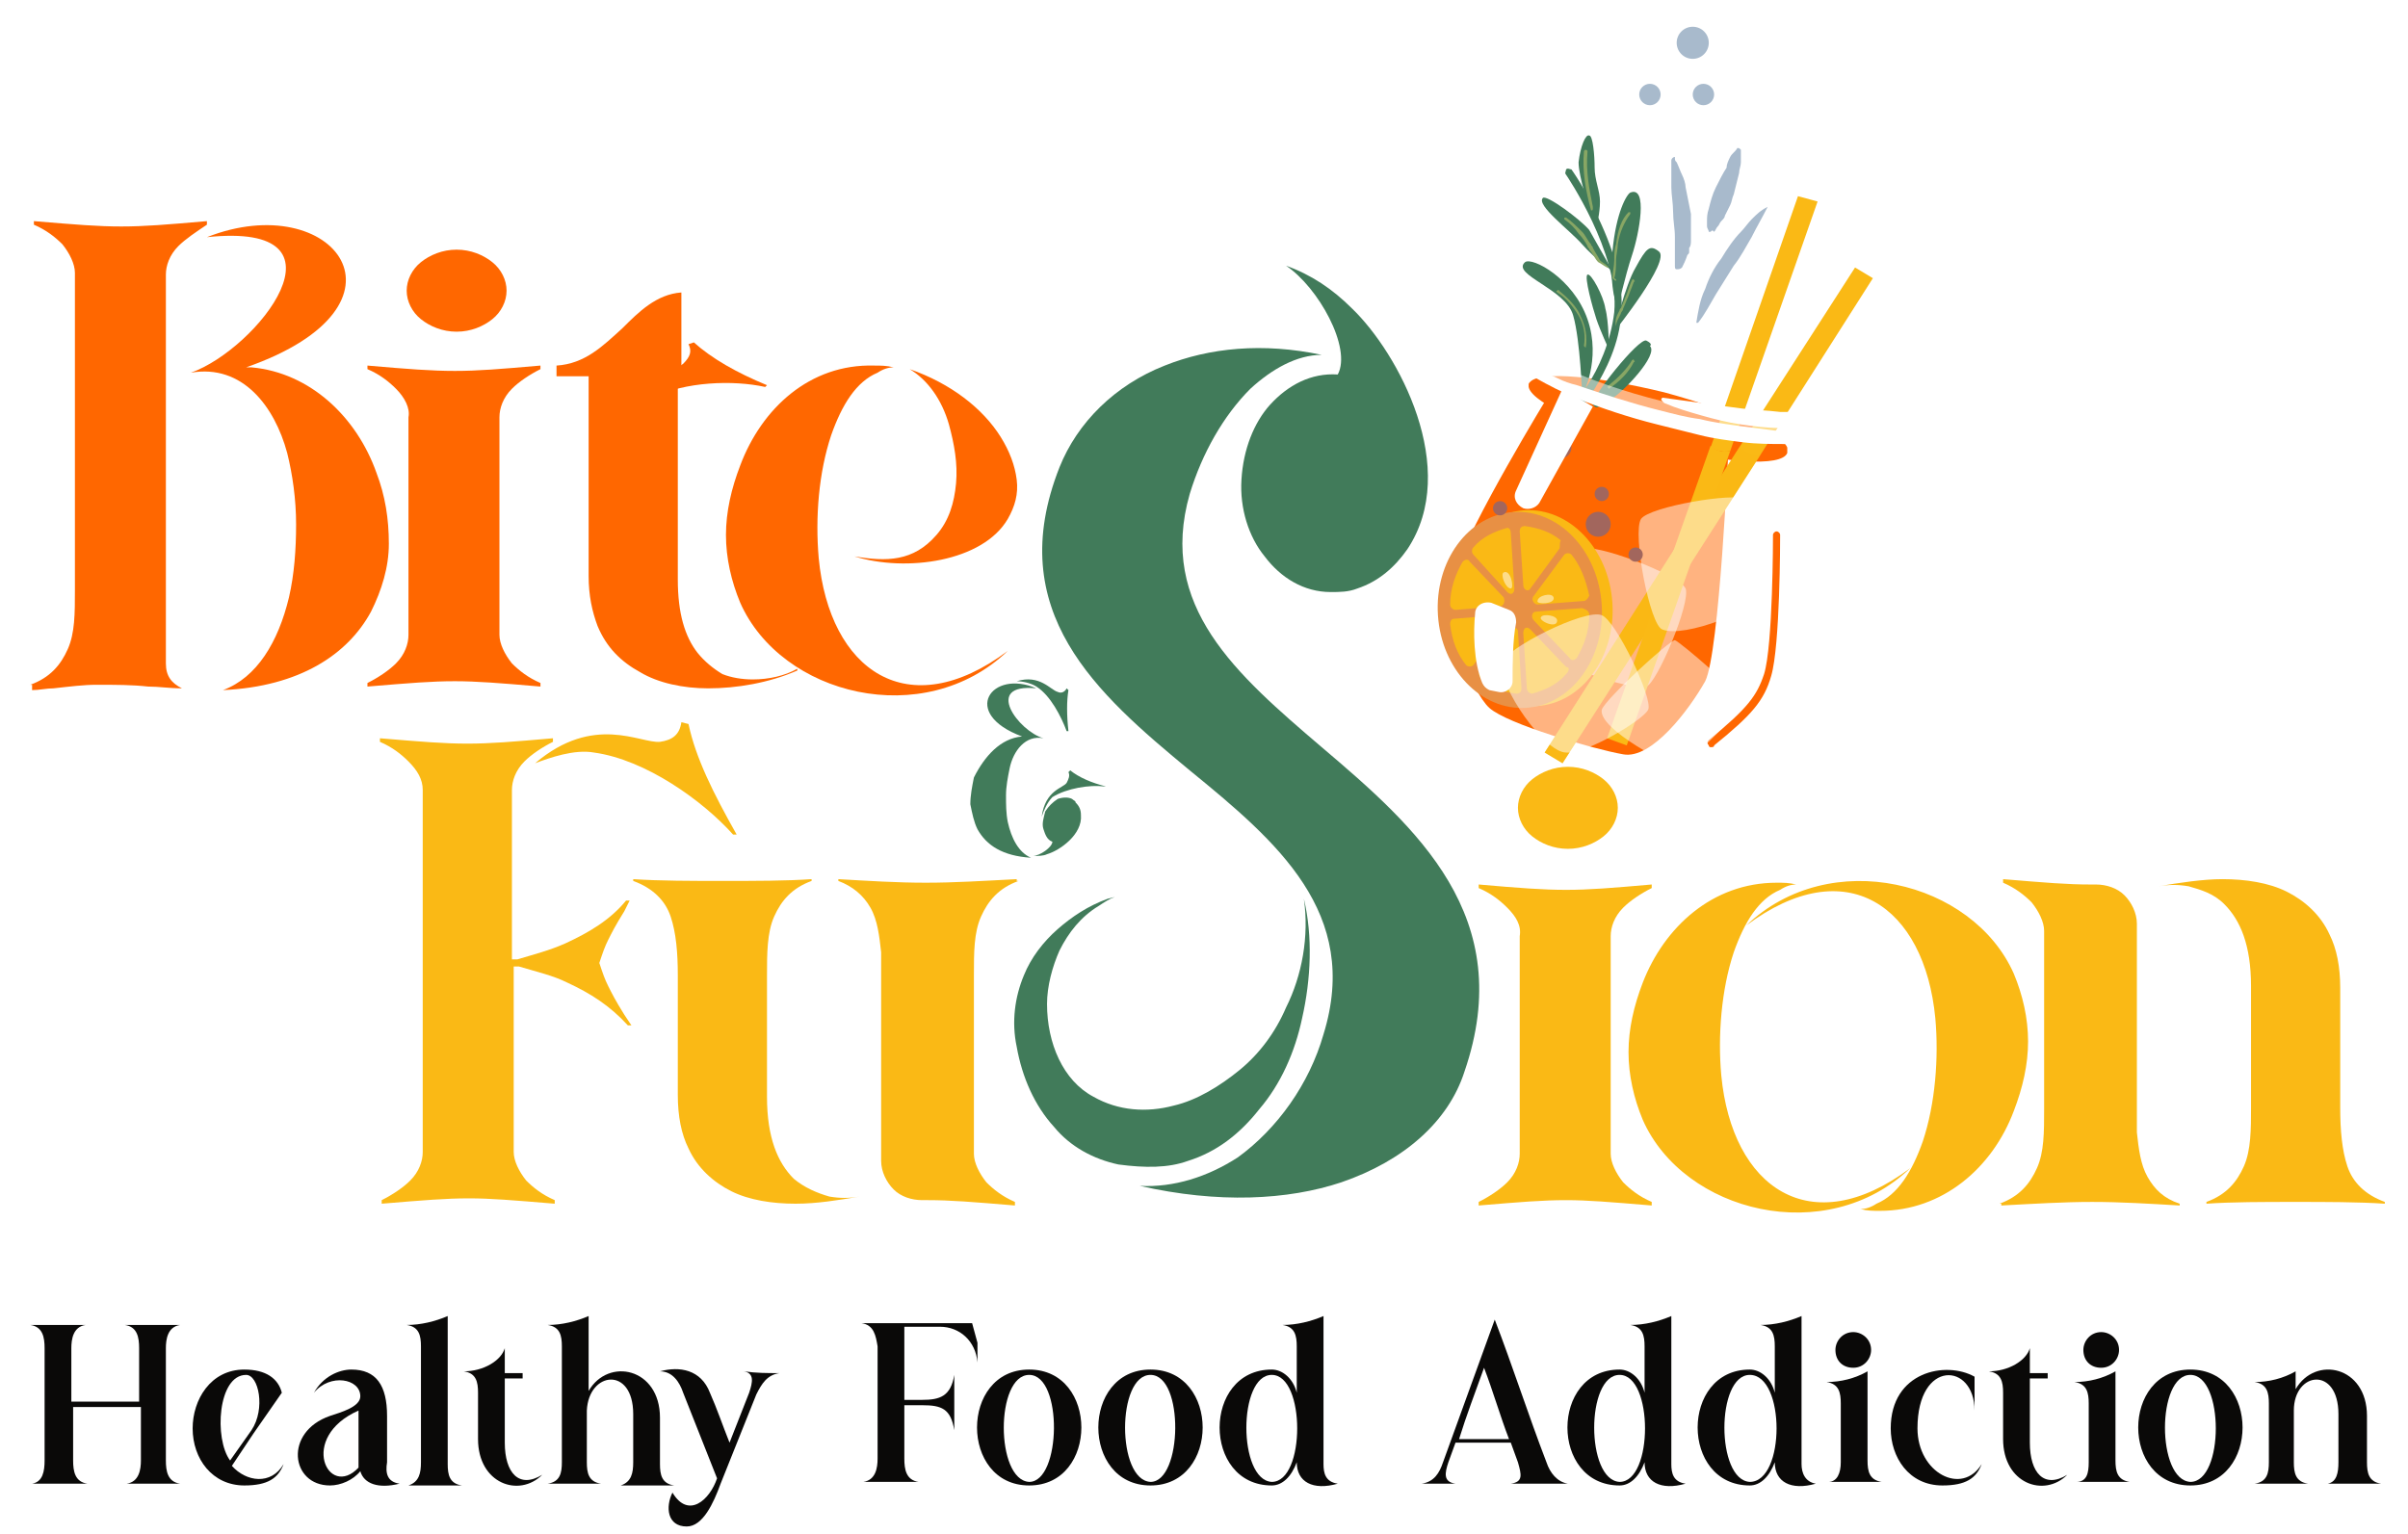<svg xmlns="http://www.w3.org/2000/svg" xmlns:xlink="http://www.w3.org/1999/xlink" id="Layer_1" x="0px" y="0px" viewBox="0 0 135 86" style="enable-background:new 0 0 135 86;" xml:space="preserve">  <style type="text/css">	.st0{fill:#0A0908;}	.st1{fill:#FAB915;}	.st2{fill:#417B5A;}	.st3{fill:#FF6700;}	.st4{display:none;}	.st5{display:inline;fill:#A8BACC;}	.st6{display:inline;fill:#CFDEE5;}	.st7{opacity:0.5;fill:#FFFFFF;}	.st8{fill:#E89044;}	.st9{fill:#88A664;}	.st10{opacity:0.5;fill:#FAB915;}	.st11{fill:#A2665D;}	.st12{fill:#A8BACC;}	.st13{fill:#FFFFFF;}</style>  <g id="XMLID_319_">	<g id="XMLID_713_">		<g id="XMLID_8_">			<path id="XMLID_29_" class="st0" d="M2.5,81.9c0-2,0-4.3,0-6.3c0-0.6-0.1-1.2-0.8-1.3h3.1c-0.7,0.1-0.8,0.8-0.8,1.3v3h3.8v-3    c0-0.6-0.1-1.2-0.8-1.3h3.1c-0.7,0.1-0.8,0.8-0.8,1.3c0,2,0,4.3,0,6.3c0,0.6,0.1,1.2,0.8,1.3H7.1c0.7-0.1,0.8-0.8,0.8-1.3v-3H4.1    v3c0,0.6,0.1,1.2,0.8,1.3H1.8C2.4,83.1,2.5,82.5,2.5,81.9z"></path>			<path id="XMLID_137_" class="st0" d="M15.9,82.1c-0.3,0.8-0.9,1.2-2.2,1.2c-1.8,0-2.9-1.5-2.9-3.2c0-1.6,1-3.3,2.9-3.3    c1.2,0,1.9,0.5,2.1,1.3l-1.6,2.3L13,82.2C13.8,83.1,15.2,83.3,15.9,82.1z M12.9,81.9l1.2-1.7c0.8-1.2,0.4-3.1-0.3-3.1    C12.2,77.1,12,80.7,12.9,81.9z"></path>			<path id="XMLID_144_" class="st0" d="M22.4,83.2c-1.2,0.3-2,0-2.2-0.7c-0.4,0.5-1.1,0.8-1.7,0.8c-2.2,0-2.6-3,0-3.9    c0.6-0.2,1.7-0.5,1.7-1.1c0-1-1.7-1.3-2.6-0.2c0.5-0.9,1.4-1.3,2.1-1.3c1.4,0,2,0.9,2,2.6c0,0.9,0,1.7,0,2.6    C21.6,82.6,21.7,83.1,22.4,83.2z M20.1,79.1c-3.4,1.5-1.7,5,0,3.2C20.1,81.2,20.1,80.1,20.1,79.1z"></path>			<path id="XMLID_167_" class="st0" d="M23.6,82c0-2.2,0-4.3,0-6.5c0-0.6-0.1-1.1-0.8-1.2c0.8,0,1.6-0.2,2.3-0.5v1.7    c0,2.2,0,4.4,0,6.6c0,0.6,0.1,1.1,0.8,1.2c-1,0-2,0-3,0C23.5,83.1,23.6,82.6,23.6,82z"></path>			<path id="XMLID_170_" class="st0" d="M30.4,82.7c-1.3,1.3-3.6,0.5-3.6-2c0-0.9,0-1.7,0-2.6c0-0.6-0.1-1.1-0.8-1.2    c1.1,0,2.1-0.6,2.3-1.3V77h1v0.3h-1c0,1.2,0,2.4,0,3.6C28.3,82.6,29.1,83.5,30.4,82.7z"></path>			<path id="XMLID_173_" class="st0" d="M35.5,82c0-0.9,0-1.8,0-2.7c0-2.7-2.5-2.4-2.6-0.2V82c0,0.6,0.1,1.1,0.8,1.2c-1,0-2,0-3,0    c0.7-0.1,0.8-0.6,0.8-1.2c0-2.2,0-4.3,0-6.5c0-0.6-0.1-1.1-0.8-1.2c0.8,0,1.6-0.2,2.3-0.5c0,1.4,0,2.8,0,4.2c1.1-1.9,4-1.3,4,1.5    c0,0.9,0,1.7,0,2.6c0,0.6,0.1,1.1,0.8,1.2c-1,0-2,0-3,0C35.4,83.1,35.5,82.6,35.5,82z"></path>			<path id="XMLID_175_" class="st0" d="M43.7,77c-0.7,0.1-1,0.6-1.3,1.2l-2,5c-0.4,1.1-1,2.4-1.9,2.4c-1.1,0-1.2-1.1-0.8-1.9    c0.9,1.5,2.1,0.4,2.5-0.8l-1.9-4.8c-0.2-0.6-0.6-1.2-1.3-1.2c1.1-0.3,2.3-0.1,2.8,1.2c0.4,0.9,0.7,1.8,1.1,2.8l1.1-2.8    c0.2-0.6,0.3-1.1-0.3-1.2C42.4,77,43,77,43.7,77z"></path>			<path id="XMLID_177_" class="st0" d="M48.3,74.2c2.1,0,4.1,0,6.2,0l0.3,1.1v1.1c-0.1-1.2-1-2-2.1-2c-0.7,0-1.3,0-2,0    c0,1.3,0,2.8,0,4.1h1c1,0,1.6-0.2,1.8-1.4v3.1c-0.2-1.2-0.7-1.4-1.8-1.4h-1l0,3c0,0.6,0.1,1.2,0.8,1.3h-3.1    c0.7-0.1,0.8-0.8,0.8-1.3l0-6.3C49.1,74.9,49,74.3,48.3,74.2z"></path>			<path id="XMLID_179_" class="st0" d="M57.7,83.3c-3.9,0-3.9-6.5,0-6.5C61.6,76.8,61.6,83.3,57.7,83.3z M57.7,77.1    c-1.9,0-1.9,5.9,0,6C59.5,83.1,59.6,77.1,57.7,77.1z"></path>			<path id="XMLID_182_" class="st0" d="M64.5,83.3c-3.9,0-3.9-6.5,0-6.5C68.4,76.8,68.4,83.3,64.5,83.3z M64.5,77.1    c-1.9,0-1.9,5.9,0,6C66.3,83.1,66.4,77.1,64.5,77.1z"></path>			<path id="XMLID_185_" class="st0" d="M75,83.2c-1.4,0.4-2.3-0.1-2.3-1.2c-0.3,0.8-0.8,1.3-1.4,1.3c-3.9,0-3.9-6.5,0-6.5    c0.6,0,1.2,0.5,1.4,1.3c0-0.9,0-1.7,0-2.6c0-0.6-0.1-1.1-0.8-1.2c0.8,0,1.6-0.2,2.3-0.5v1.7c0,2.2,0,4.4,0,6.6    C74.2,82.6,74.3,83.1,75,83.2z M71.3,77.1c-1.9,0-1.9,5.9,0,6C73.2,83.1,73.2,77.1,71.3,77.1z"></path>			<path id="XMLID_189_" class="st0" d="M85.1,82c-0.1-0.3-0.3-0.8-0.4-1.1h-3.1c-0.1,0.3-0.3,0.8-0.4,1.1c-0.2,0.6-0.3,1.1,0.4,1.2    c-0.6,0-1.3,0-1.9,0c0.7-0.1,1-0.6,1.2-1.2l2.9-8c1,2.6,1.9,5.4,2.9,8c0.2,0.6,0.6,1.1,1.2,1.2c-1.1,0-2.2,0-3.2,0    C85.4,83.1,85.3,82.7,85.1,82z M84.6,80.7c-0.5-1.3-0.9-2.7-1.4-4c-0.5,1.4-1,2.7-1.4,4H84.6z"></path>			<path id="XMLID_193_" class="st0" d="M94.5,83.2c-1.4,0.4-2.3-0.1-2.3-1.2c-0.3,0.8-0.8,1.3-1.4,1.3c-3.9,0-3.9-6.5,0-6.5    c0.6,0,1.2,0.5,1.4,1.3c0-0.9,0-1.7,0-2.6c0-0.6-0.1-1.1-0.8-1.2c0.8,0,1.6-0.2,2.3-0.5v1.7c0,2.2,0,4.4,0,6.6    C93.7,82.6,93.8,83.1,94.5,83.2z M90.8,77.1c-1.9,0-1.9,5.9,0,6C92.7,83.1,92.7,77.1,90.8,77.1z"></path>			<path id="XMLID_196_" class="st0" d="M101.8,83.2c-1.4,0.4-2.3-0.1-2.3-1.2c-0.3,0.8-0.8,1.3-1.4,1.3c-3.9,0-3.9-6.5,0-6.5    c0.6,0,1.2,0.5,1.4,1.3c0-0.9,0-1.7,0-2.6c0-0.6-0.1-1.1-0.8-1.2c0.8,0,1.6-0.2,2.3-0.5v1.7c0,2.2,0,4.4,0,6.6    C101,82.6,101.2,83.1,101.8,83.2z M98.1,77.1c-1.9,0-1.9,5.9,0,6C100.1,83.1,100.1,77.1,98.1,77.1z"></path>			<path id="XMLID_199_" class="st0" d="M103.2,82v-3.3c0-0.6-0.1-1.1-0.8-1.2c0.8,0,1.6-0.2,2.3-0.6v5c0,0.6,0.1,1.1,0.8,1.2    c-1,0-2,0-3,0C103,83.1,103.2,82.6,103.2,82z M102.9,75.7c0-0.5,0.4-1,1-1c0.5,0,1,0.4,1,1c0,0.5-0.4,1-1,1    C103.3,76.7,102.9,76.3,102.9,75.7z"></path>			<path id="XMLID_203_" class="st0" d="M111.1,82.1c-0.3,0.8-0.9,1.2-2.2,1.2c-1.9,0-2.9-1.6-2.9-3.2c0-3.2,3.1-3.8,4.7-2.9v1.9    c0-2.7-3.2-2.9-3.2,1C107.5,82.6,110,83.9,111.1,82.1z"></path>			<path id="XMLID_205_" class="st0" d="M115.9,82.7c-1.3,1.3-3.6,0.5-3.6-2c0-0.9,0-1.7,0-2.6c0-0.6-0.1-1.1-0.8-1.2    c1.1,0,2.1-0.6,2.3-1.3V77h1v0.3h-1c0,1.2,0,2.4,0,3.6C113.8,82.6,114.6,83.5,115.9,82.7z"></path>			<path id="XMLID_209_" class="st0" d="M117.1,82v-3.3c0-0.6-0.1-1.1-0.8-1.2c0.8,0,1.6-0.2,2.3-0.6v5c0,0.6,0.1,1.1,0.8,1.2    c-1,0-2,0-3,0C117,83.1,117.1,82.6,117.1,82z M116.8,75.7c0-0.5,0.4-1,1-1c0.5,0,1,0.4,1,1c0,0.5-0.4,1-1,1    C117.2,76.7,116.8,76.3,116.8,75.7z"></path>			<path id="XMLID_213_" class="st0" d="M122.8,83.3c-3.9,0-3.9-6.5,0-6.5C126.7,76.8,126.7,83.3,122.8,83.3z M122.8,77.1    c-1.9,0-1.9,5.9,0,6C124.7,83.1,124.7,77.1,122.8,77.1z"></path>			<path id="XMLID_216_" class="st0" d="M131.1,82c0-0.9,0-1.8,0-2.7c0-2.7-2.5-2.4-2.5-0.2V82c0,0.6,0.1,1.1,0.8,1.2c-1,0-2,0-3,0    c0.7-0.1,0.8-0.6,0.8-1.2c0-1,0-2.2,0-3.3c0-0.6-0.1-1.1-0.8-1.2c0.8,0,1.6-0.2,2.3-0.6v1c1.1-1.9,4-1.3,4,1.5V82    c0,0.6,0.1,1.1,0.8,1.2c-1,0-2,0-3,0C131,83.1,131.1,82.6,131.1,82z"></path>		</g>		<g id="XMLID_159_">			<g id="XMLID_307_">				<path id="XMLID_311_" class="st1" d="M22.9,42.7c-0.4-0.4-0.9-0.8-1.6-1.1v-0.2c2.4,0.2,3.6,0.3,4.9,0.3c1.3,0,2.5-0.1,4.8-0.3     v0.2c-0.6,0.3-1.2,0.7-1.6,1.1c-0.5,0.5-0.7,1.1-0.7,1.6v9.5l0.3,0c1-0.3,1.8-0.5,2.7-0.9c1.3-0.6,2.5-1.3,3.4-2.4l0.2,0     L35,51.1c-0.5,0.8-0.7,1.2-0.9,1.6c-0.2,0.4-0.3,0.7-0.5,1.3l0,0l0,0c0.2,0.6,0.3,0.9,0.5,1.3c0.2,0.4,0.4,0.8,0.9,1.6l0.4,0.6     l-0.2,0c-1-1.1-2.1-1.8-3.4-2.4c-0.8-0.4-1.7-0.6-2.7-0.9l-0.3,0v10.4c0,0.5,0.3,1.1,0.7,1.6c0.4,0.4,0.9,0.8,1.6,1.1v0.2     c-2.4-0.2-3.6-0.3-4.8-0.3c-1.3,0-2.5,0.1-4.9,0.3v-0.2c0.6-0.3,1.2-0.7,1.6-1.1c0.5-0.5,0.7-1.1,0.7-1.6V44.3     C23.7,43.7,23.4,43.2,22.9,42.7z M30,42.8c3.3-2.8,5.9-1.1,7-1.2c0.7-0.1,1.1-0.4,1.2-1.1l0.4,0.1c0.4,1.9,1.4,3.9,2.7,6.2     l-0.2,0c-1.7-1.9-4.9-4.2-7.8-4.6C32.2,42,30.8,42.5,30,42.8z"></path>				<path id="XMLID_308_" class="st1" d="M44.6,67.5c-1.3,0-2.6-0.2-3.6-0.7c-1-0.5-1.9-1.3-2.4-2.4c-0.4-0.8-0.6-1.8-0.6-3l0-6.7     c0-1.3-0.1-2.4-0.4-3.3c-0.3-0.9-1-1.6-2.1-2v-0.1c1.5,0.1,3.3,0.1,5,0.1c1.8,0,3.6,0,5-0.1v0.1c-1.1,0.4-1.7,1.1-2.1,2     c-0.4,0.9-0.4,2.1-0.4,3.3l0,6.8c0,2.3,0.6,3.7,1.5,4.6c0.6,0.5,1.3,0.8,2,1c0.6,0.1,1.1,0.1,1.7,0C47,67.3,45.8,67.5,44.6,67.5     z M57.1,49.4c-1.1,0.4-1.7,1.1-2.1,2c-0.4,0.9-0.4,2-0.4,3.3c0,3.3,0,6.7,0,10c0,0.5,0.3,1.1,0.7,1.6c0.4,0.4,0.9,0.8,1.6,1.1     v0.2c-2.4-0.2-3.6-0.3-4.9-0.3c-0.1,0-0.2,0-0.3,0c-0.6,0-1.2-0.2-1.6-0.6c-0.4-0.4-0.7-1-0.7-1.6c0-3.9,0-7.8,0-11.7     c-0.1-0.9-0.2-1.8-0.6-2.5c-0.4-0.7-1-1.2-1.8-1.5v-0.1c1.7,0.1,3.3,0.2,4.9,0.2c1.6,0,3.2-0.1,5.1-0.2V49.4z"></path>			</g>		</g>		<g id="XMLID_143_">			<g id="XMLID_337_">				<path id="XMLID_344_" class="st1" d="M84.5,50.9c-0.4-0.4-0.9-0.8-1.6-1.1v-0.2c2.3,0.2,3.6,0.3,4.9,0.3c1.3,0,2.5-0.1,4.8-0.3     v0.2c-0.6,0.3-1.2,0.7-1.6,1.1c-0.5,0.5-0.7,1.1-0.7,1.6l0,6.1l0,6.1c0,0.5,0.3,1.1,0.7,1.6c0.4,0.4,0.9,0.8,1.6,1.1v0.2     c-2.4-0.2-3.6-0.3-4.8-0.3c-1.3,0-2.5,0.1-4.9,0.3v-0.2c0.6-0.3,1.2-0.7,1.6-1.1c0.5-0.5,0.7-1.1,0.7-1.6l0-6.1l0-6.1     C85.3,51.9,85,51.4,84.5,50.9z M90.7,45.3c0,0.6-0.3,1.2-0.8,1.6c-0.5,0.4-1.2,0.7-2,0.7c-0.8,0-1.5-0.3-2-0.7     c-0.5-0.4-0.8-1-0.8-1.6c0-0.6,0.3-1.2,0.8-1.6c0.5-0.4,1.2-0.7,2-0.7c0.8,0,1.5,0.3,2,0.7C90.4,44.1,90.7,44.7,90.7,45.3z"></path>				<path id="XMLID_341_" class="st1" d="M99.6,49.5c0.4,0,0.7,0,1.1,0.1c-0.3,0-0.6,0.1-0.9,0.3c-1.2,0.5-2,1.8-2.6,3.5     c-0.7,2.1-0.9,4.7-0.7,6.9c0.6,6.3,5,9.4,10.6,5.2c-4.7,4.5-12.7,2.5-15-2.7c-0.5-1.2-0.8-2.5-0.8-3.8c0-1.3,0.3-2.6,0.8-3.9     C93.3,52,96,49.5,99.6,49.5z M105.4,67.9c-0.4,0-0.7,0-1.1-0.1c0.3,0,0.6-0.1,0.9-0.3c1.2-0.5,2-1.8,2.6-3.5     c0.7-2.1,0.9-4.7,0.7-6.9c-0.6-6.3-5-9.4-10.6-5.2c4.7-4.5,12.7-2.5,15,2.7c0.5,1.2,0.8,2.5,0.8,3.8c0,1.3-0.3,2.6-0.8,3.9     C111.7,65.5,108.9,67.9,105.4,67.9z"></path>				<path id="XMLID_338_" class="st1" d="M112.1,67.5c1.1-0.4,1.7-1.1,2.1-2c0.4-0.9,0.4-2,0.4-3.3c0-3.3,0-6.7,0-10     c0-0.5-0.3-1.1-0.7-1.6c-0.4-0.4-0.9-0.8-1.6-1.1v-0.2c2.4,0.2,3.6,0.3,4.9,0.3c0.1,0,0.2,0,0.3,0c0.6,0,1.2,0.2,1.6,0.6     c0.4,0.4,0.7,1,0.7,1.6c0,3.9,0,7.8,0,11.7c0.1,0.9,0.2,1.8,0.6,2.5c0.4,0.7,0.9,1.2,1.8,1.5v0.1c-1.7-0.1-3.3-0.2-4.9-0.2     c-1.6,0-3.2,0.1-5.1,0.2V67.5z M124.6,49.3c1.3,0,2.6,0.2,3.6,0.7c1,0.5,1.9,1.3,2.4,2.4c0.4,0.8,0.6,1.8,0.6,3v6.7     c0,1.3,0.1,2.4,0.4,3.3c0.3,0.9,1,1.6,2.1,2v0.1c-1.5-0.1-3.3-0.1-5-0.1c-1.8,0-3.6,0-5,0.1v-0.1c1.1-0.4,1.7-1.1,2.1-2     c0.4-0.9,0.4-2.1,0.4-3.3l0-6.8c0-2.3-0.6-3.7-1.5-4.6c-0.6-0.6-1.3-0.8-2-1c-0.6-0.1-1.1-0.1-1.7,0     C122.2,49.5,123.5,49.3,124.6,49.3z"></path>			</g>		</g>		<path id="XMLID_37_" class="st2" d="M73,57.1c-0.4,1.9-1.2,3.7-2.4,5.1c-1.1,1.4-2.4,2.4-4,2.9c-1.1,0.4-2.4,0.4-3.9,0.2   c-1.4-0.3-2.7-1-3.6-2.1C58,62,57.3,60.4,57,58.7c-0.3-1.4-0.1-2.8,0.4-4c0.4-1,1.1-1.9,1.9-2.6c0.8-0.7,1.7-1.3,2.8-1.7l0.4-0.1   c-0.3,0.1-0.6,0.3-0.9,0.5c-1,0.6-1.7,1.5-2.2,2.5c-0.4,0.9-0.7,2-0.7,3c0,2.2,0.9,4.3,2.6,5.2c1.4,0.8,3,0.9,4.5,0.5   c1.3-0.3,2.6-1.1,3.7-2c1.1-0.9,2-2.1,2.6-3.5c0.9-1.8,1.3-4,1-6.1C73.6,52.5,73.5,54.9,73,57.1z"></path>		<path id="XMLID_36_" class="st2" d="M70.1,21.8c-1.5,1.5-2.7,3.6-3.4,5.9c-1.8,6.3,2.6,10.1,7.4,14.2c5.3,4.5,11,9.5,8,18.2   c-0.9,2.8-3.4,5-6.9,6.2c-3,1-6.9,1.2-11.3,0.2c1.9,0.1,3.8-0.5,5.5-1.6c2.2-1.6,4-4.1,4.8-6.9c2.1-6.8-2.6-10.8-7.5-14.8   c-5.2-4.3-10.5-8.9-7.3-17c1-2.5,3.1-4.6,5.9-5.7c2.5-1,5.5-1.3,8.8-0.6C72.7,19.9,71.3,20.7,70.1,21.8z"></path>		<path id="XMLID_35_" class="st2" d="M75.8,17.3c2.6,2.5,6.1,9,3.1,13.5c-0.7,1-1.6,1.8-2.8,2.2c-0.5,0.2-1,0.2-1.5,0.2   c-1.5,0-2.8-0.8-3.7-2c-0.9-1.1-1.4-2.7-1.3-4.3c0.1-1.7,0.7-3.2,1.6-4.2c1-1.1,2.3-1.8,3.8-1.7c0.8-1.5-1.1-4.9-2.9-6.1   C73.5,15.4,74.7,16.2,75.8,17.3z"></path>		<path id="XMLID_40_" class="st3" d="M34.8,24c0.7-3,2.9-3.1,3.5-3.6c0.4-0.4,0.5-0.7,0.3-1.1l0.3-0.1c1,0.9,2.4,1.7,4.1,2.4   l-0.1,0.1c-1.8-0.4-4.5-0.3-6.3,0.6C35.7,22.6,35.1,23.5,34.8,24z"></path>		<g id="XMLID_23_">			<g id="XMLID_362_">				<path id="XMLID_371_" class="st3" d="M1.7,38.4c1.1-0.4,1.7-1.1,2.1-2c0.4-0.9,0.4-2,0.4-3.3c0-6.4,0-10.5,0-17.8     c0-0.5-0.3-1.1-0.7-1.6c-0.4-0.4-0.9-0.8-1.6-1.1v-0.2c2.4,0.2,3.6,0.3,4.9,0.3c1.3,0,2.5-0.1,4.8-0.3v0.2     C11,13,10.4,13.4,10,13.8c-0.5,0.5-0.7,1.1-0.7,1.6c0,8.1,0,13.7,0,21.8c0,0.7,0.3,1.1,0.9,1.4c-0.7,0-1.3-0.1-1.9-0.1     c-0.9-0.1-1.8-0.1-2.9-0.1c-0.7,0-1.5,0.1-2.4,0.2c-0.4,0-0.8,0.1-1.2,0.1V38.4z M11.6,13.3c7.1-2.8,12.2,3.8,2.2,7.3     c0.1,0,0.2,0,0.3,0c3.3,0.3,5.9,2.8,7,5.9c0.5,1.3,0.7,2.6,0.7,4c0,1.3-0.4,2.6-1,3.8c-1.3,2.4-4,4.2-8.3,4.4     c1.9-0.7,3.1-2.7,3.7-5.2c0.3-1.3,0.4-2.7,0.4-4.1c0-1.4-0.2-2.8-0.5-4c-0.7-2.6-2.5-5-5.4-4.5C14.4,19.6,20.1,12.4,11.6,13.3z"></path>				<path id="XMLID_368_" class="st3" d="M22.2,21.8c-0.4-0.4-0.9-0.8-1.6-1.1v-0.2c2.3,0.2,3.6,0.3,4.9,0.3c1.3,0,2.5-0.1,4.8-0.3     v0.2c-0.6,0.3-1.2,0.7-1.6,1.1c-0.5,0.5-0.7,1.1-0.7,1.6l0,6.1l0,6.1c0,0.5,0.3,1.1,0.7,1.6c0.4,0.4,0.9,0.8,1.6,1.1v0.2     c-2.3-0.2-3.6-0.3-4.8-0.3c-1.3,0-2.5,0.1-4.9,0.3v-0.2c0.6-0.3,1.2-0.7,1.6-1.1c0.5-0.5,0.7-1.1,0.7-1.6l0-6.1l0-6.1     C23,22.9,22.7,22.3,22.2,21.8z M28.4,16.3c0,0.6-0.3,1.2-0.8,1.6c-0.5,0.4-1.2,0.7-2,0.7c-0.8,0-1.5-0.3-2-0.7     c-0.5-0.4-0.8-1-0.8-1.6c0-0.6,0.3-1.2,0.8-1.6c0.5-0.4,1.2-0.7,2-0.7c0.8,0,1.5,0.3,2,0.7C28.1,15.1,28.4,15.7,28.4,16.3z"></path>				<path id="XMLID_366_" class="st3" d="M35.9,37.7c-1.1-0.6-1.9-1.4-2.4-2.6c-0.3-0.8-0.5-1.7-0.5-2.8l0-11.2h-1.8v-0.6     c1.6-0.1,2.6-1.1,3.7-2.1c0.9-0.9,1.9-1.9,3.3-2l0,4.2h1.7v0.6H38l0,6.3c0,1.9,0,3.7,0,5c0,1.9,0.4,3.2,1.1,4.1     c0.4,0.5,0.9,0.9,1.4,1.2c0.5,0.2,1.1,0.3,1.7,0.3c0.9,0,1.8-0.2,2.5-0.6v0.1c-1.6,0.7-3.4,1-5,1C38.3,38.6,36.9,38.3,35.9,37.7     z"></path>				<path id="XMLID_363_" class="st3" d="M49,20.5c0.4,0,0.7,0,1.1,0.1c-0.3,0-0.6,0.1-0.9,0.3c-1.2,0.5-2,1.8-2.6,3.5     c-0.7,2.1-0.9,4.6-0.7,6.9c0.6,6.3,5,9.4,10.6,5.2c-4.7,4.5-12.7,2.5-15-2.7c-0.5-1.2-0.8-2.5-0.8-3.8c0-1.3,0.3-2.6,0.8-3.9     C42.7,22.9,45.4,20.4,49,20.5z M47.9,31.2c1.8,0.3,3.3,0.3,4.6-1.2c0.7-0.8,1-1.8,1.1-2.9c0.1-1.1-0.1-2.2-0.4-3.3     c-0.4-1.4-1.2-2.5-2.2-3.1c2.3,0.8,4.1,2.2,5.1,3.8c0.5,0.8,0.8,1.6,0.9,2.4c0.1,0.8-0.1,1.5-0.5,2.2     C55.1,31.5,50.8,32.1,47.9,31.2z"></path>			</g>		</g>		<g id="XMLID_42_">			<g id="XMLID_34_">				<g id="XMLID_7_">					<path id="XMLID_38_" class="st2" d="M57.3,41.3c-3.5-1.3-1.7-3.8,0.8-2.7c-3-0.3-1,2.4,0.4,2.8c-1-0.2-1.7,0.7-1.9,1.7      c-0.1,0.5-0.2,1-0.2,1.5c0,0.5,0,1,0.1,1.5c0.2,0.9,0.6,1.7,1.3,2c-1.6-0.1-2.5-0.7-3-1.6c-0.2-0.4-0.3-0.9-0.4-1.4      c0-0.5,0.1-1,0.2-1.5C55.2,42.4,56.1,41.4,57.3,41.3C57.3,41.3,57.3,41.3,57.3,41.3L57.3,41.3z"></path>				</g>				<path id="XMLID_41_" class="st2" d="M57.9,48c0.4,0,1.1-0.5,1.1-0.8c-0.3-0.1-0.4-0.4-0.5-0.7c-0.1-0.3,0-0.6,0.1-1     c0.2-0.3,0.4-0.5,0.7-0.7c0.3-0.1,0.6-0.1,0.8,0c0.1,0.1,0.2,0.1,0.2,0.2c0.2,0.2,0.3,0.4,0.3,0.7c0.1,1.1-1.2,2-1.9,2.2     C58.5,48,58.2,48,57.9,48z"></path>			</g>			<path id="XMLID_28_" class="st2" d="M57,38.2c1.3-0.4,1.9,0.5,2.3,0.6c0.2,0.1,0.4,0,0.5-0.2l0.1,0.1c-0.1,0.6-0.1,1.4,0,2.3    l-0.1,0c-0.3-0.8-0.9-2-1.7-2.5C57.8,38.3,57.3,38.2,57,38.2z"></path>			<path id="XMLID_43_" class="st2" d="M58.4,45.8c0.2-1.5,1.2-1.6,1.4-1.9c0.1-0.2,0.2-0.4,0.1-0.6l0.1-0.1c0.5,0.4,1.2,0.7,2,0.9    l-0.1,0c-0.8-0.1-2.1,0.1-2.9,0.6C58.7,45,58.5,45.5,58.4,45.8z"></path>		</g>	</g>	<g id="XMLID_135_">		<g id="XMLID_207_" class="st4">			<path id="XMLID_133_" class="st5" d="M93.1,45.5c-0.2,0-0.3,0-0.6-0.1c-1.3,0-3.1-0.3-5.2-0.9c-2-0.5-3.8-1.2-4.9-1.8    c-0.2-0.1-0.4-0.1-0.5-0.2c-0.3-0.2-0.6-0.5-1-1c-1.5-2.1-3.2-6.5-2.4-8.9c0.9-3,7.2-14,7.2-14c0.2-0.9,3.9-0.6,8.3,0.5    c2.2,0.6,4.1,1.3,5.5,1.9c0.1,0,0.2,0.1,0.3,0.1c1.2,0.6,1.9,1.2,1.8,1.6l0,0c0,0,0.1,12.7-0.5,15.7    C100.3,41.6,94.9,45.6,93.1,45.5z"></path>			<path id="XMLID_132_" class="st6" d="M91.4,44.2c-0.2,0-0.3,0-0.6-0.1c-1.3,0-3.1-0.3-5.2-0.9c-1.9-0.5-3.6-1.1-4.7-1.7    c-1.5-2.1-3.2-6.5-2.4-8.9c0.9-3,7.2-14,7.2-14c0.2-0.9,3.9-0.6,8.3,0.5c2.2,0.6,4.1,1.3,5.5,1.9c0.1,0,0.2,0.1,0.3,0.1    c0,0.1,0,0.2,0,0.2l0,0c0,0,0.1,12.7-0.5,15.7C98.6,40.3,93.1,44.3,91.4,44.2z"></path>			<path id="XMLID_210_" class="st5" d="M87.4,44.8c-1.8-0.5-3.4-1-4.6-1.6c-1.3-0.6-1.9-1.2-1.8-1.6c0.1-0.5,0.9-0.6,2.3-0.5    c1.3,0.1,3,0.4,4.8,0.8c1.8,0.5,3.4,1,4.6,1.6c1.3,0.6,1.9,1.2,1.8,1.6c-0.1,0.5-0.9,0.6-2.3,0.5C90.8,45.5,89.1,45.2,87.4,44.8z     M88,42.2c-1.7-0.5-3.4-0.8-4.7-0.8c-1.5-0.1-1.9,0.1-2,0.3c0,0.1,0.3,0.5,1.6,1.2c1.2,0.6,2.8,1.1,4.5,1.6    c1.7,0.5,3.4,0.8,4.7,0.8c1.5,0.1,1.9-0.1,2-0.3c0-0.1-0.3-0.5-1.6-1.2C91.4,43.2,89.8,42.7,88,42.2z"></path>			<path id="XMLID_129_" class="st5" d="M79,32.6c0,0.1,0,0.2,0,0.3l0,0.3c0,0.2,0,0.4,0,0.6c0,0.4,0.1,0.8,0.1,1.2    c0.1,0.8,0.3,1.6,0.6,2.3c0.1,0.4,0.3,0.8,0.4,1.1c0.2,0.4,0.3,0.7,0.5,1.1c0,0.1,0.1,0.2,0.1,0.3c0,0.1,0.1,0.2,0.1,0.3    c0,0,0,0.1,0.1,0.1c0,0,0,0.1,0.1,0.1c0,0.1,0.1,0.2,0.1,0.3c0.1,0.2,0.2,0.4,0.3,0.6c0.1,0.2,0.2,0.4,0.2,0.6l0,0    c0,0.1,0,0.3-0.2,0.3c-0.1,0-0.2,0-0.2,0c-0.2-0.1-0.4-0.3-0.5-0.4c-0.2-0.2-0.3-0.3-0.5-0.5c-0.1-0.2-0.3-0.3-0.4-0.5    c-0.1-0.1-0.1-0.2-0.2-0.3c-0.1-0.1-0.1-0.2-0.2-0.3c-0.2-0.4-0.4-0.8-0.6-1.2c-0.1-0.2-0.2-0.4-0.2-0.6    c-0.1-0.2-0.1-0.4-0.2-0.6c-0.2-0.9-0.4-1.7-0.4-2.6c0-0.4,0-0.9,0.1-1.3c0-0.2,0.1-0.4,0.1-0.6c0-0.1,0.1-0.2,0.1-0.3    c0-0.1,0.1-0.2,0.1-0.3c0.1-0.1,0.2-0.2,0.3-0.1C78.9,32.4,79,32.5,79,32.6L79,32.6z"></path>			<path id="XMLID_128_" class="st6" d="M102,24.1c-0.2,0.9-4.3,0.7-9-0.6c-4.7-1.2-8.4-3-8.2-3.9c0,0,0,0,0,0l0,0    c0.2-0.7,0.9-1,1.3-1.1c-0.3,0.1-0.4,0.2-0.4,0.4c-0.2,0.9,3.1,2.5,7.5,3.6c4.4,1.2,8.1,1.4,8.3,0.5c0-0.1,0-0.3-0.2-0.5    C101.7,22.8,102.1,23.3,102,24.1C102,24,102,24,102,24.1z"></path>		</g>		<g id="XMLID_202_">							<image style="overflow:visible;" width="85" height="95" id="XMLID_127_" transform="matrix(0.24 0 0 0.24 79.941 21.172)">			</image>			<path id="XMLID_126_" class="st3" d="M96.9,25.2c0,0-0.5,11.4-1.3,13c-0.9,1.6-3,4.4-4.6,4.1c-1.7-0.3-6.5-1.7-7.5-2.6    c-1-0.9-2.7-5.1-1.9-7.7c0.8-2.6,5.2-9.8,5.2-9.8L96.9,25.2z"></path>			<path id="XMLID_125_" class="st3" d="M100.2,25.4C100.2,25.4,100.2,25.4,100.2,25.4c-0.3,0.8-3.6,0.6-7.6-0.5c-4-1-7-2.5-6.9-3.3    c0,0,0,0,0,0c0-0.1,0-0.1,0.1-0.2c0.6-0.6,3.8-0.3,7.5,0.6c3.7,1,6.6,2.3,6.9,3.1C100.2,25.3,100.2,25.4,100.2,25.4z"></path>			<path id="XMLID_124_" class="st3" d="M95.9,41.9c0,0-0.1,0-0.1-0.1c-0.1-0.1-0.1-0.2,0-0.3c2.2-1.8,2.7-2.5,3.1-3.7    c0.5-1.6,0.5-7.7,0.5-7.8c0-0.1,0.1-0.2,0.2-0.2c0.1,0,0.2,0.1,0.2,0.2c0,0.3,0,6.2-0.5,7.9c-0.4,1.4-1.1,2.2-3.2,3.9    C96.1,41.9,96,41.9,95.9,41.9z"></path>		</g>		<path id="XMLID_123_" class="st7" d="M88.7,30.8c-1.1,0.8-2,5.2-1.3,6c0.7,0.9,4.3,1.9,4.9,1.7c0.6-0.2,2.5-4.7,2.2-5.5   C94.1,32.2,89.3,30.4,88.7,30.8z"></path>		<g id="XMLID_186_">							<ellipse id="XMLID_122_" transform="matrix(0.998 -6.477837e-002 6.477837e-002 0.998 -2.032 5.632)" class="st1" cx="85.8" cy="34.1" rx="4.6" ry="5.5"></ellipse>							<ellipse id="XMLID_115_" transform="matrix(0.998 -6.477828e-002 6.477828e-002 0.998 -2.039 5.591)" class="st8" cx="85.2" cy="34.2" rx="4.6" ry="5.5"></ellipse>			<g id="XMLID_190_">				<path id="XMLID_114_" class="st1" d="M87.4,30.8l-1.6,2.2c-0.1,0.2-0.4,0.1-0.4-0.2l-0.2-3c0-0.2,0.1-0.3,0.3-0.3     c0.7,0.1,1.4,0.3,2,0.8C87.4,30.5,87.5,30.7,87.4,30.8z"></path>				<path id="XMLID_113_" class="st1" d="M88.8,33.7l-2.6,0.2c-0.2,0-0.4-0.3-0.2-0.5l1.7-2.3c0.1-0.1,0.3-0.1,0.4,0     c0.5,0.6,0.8,1.4,1,2.3C89,33.6,88.9,33.7,88.8,33.7z"></path>				<path id="XMLID_112_" class="st1" d="M89.1,34.5c0,0.9-0.3,1.7-0.7,2.4c-0.1,0.1-0.3,0.2-0.4,0l-2-2.1c-0.2-0.2-0.1-0.5,0.1-0.5     l2.6-0.2C89,34.2,89.1,34.3,89.1,34.5z"></path>				<path id="XMLID_105_" class="st1" d="M87.8,37.8c-0.5,0.6-1.2,0.9-1.9,1.1c-0.1,0-0.3-0.1-0.3-0.3l-0.2-3.1     c0-0.3,0.2-0.4,0.4-0.2l2,2.1C88,37.4,88,37.6,87.8,37.8z"></path>				<path id="XMLID_104_" class="st1" d="M85.1,35.4l0.2,3.2c0,0.2-0.1,0.3-0.3,0.3c-0.8-0.1-1.5-0.4-2-0.9c-0.1-0.1-0.1-0.3,0-0.4     l1.7-2.3C84.8,35.1,85.1,35.2,85.1,35.4z"></path>				<path id="XMLID_103_" class="st1" d="M84.3,35l-1.7,2.3c-0.1,0.1-0.3,0.1-0.4,0c-0.5-0.6-0.8-1.4-0.9-2.3c0-0.2,0.1-0.3,0.2-0.3     l2.5-0.2C84.3,34.5,84.5,34.8,84.3,35z"></path>				<path id="XMLID_102_" class="st1" d="M84.1,34l-2.5,0.2c-0.1,0-0.3-0.1-0.3-0.3c0-0.9,0.3-1.7,0.7-2.4c0.1-0.1,0.3-0.2,0.4,0     l1.9,2C84.4,33.7,84.3,34,84.1,34z"></path>				<path id="XMLID_98_" class="st1" d="M84.7,29.9l0.2,3.1c0,0.3-0.2,0.4-0.4,0.2l-1.9-2.1c-0.1-0.1-0.1-0.3,0-0.4     c0.5-0.6,1.2-0.9,1.9-1.1C84.6,29.6,84.7,29.7,84.7,29.9z"></path>			</g>			<path id="XMLID_94_" class="st7" d="M84.3,32.1c0.4-0.2,0.6,0.9,0.4,0.9C84.4,33,84.1,32.2,84.3,32.1z"></path>			<path id="XMLID_93_" class="st7" d="M87.3,34.8c0,0.5-1.1,0-0.9-0.2C86.5,34.4,87.3,34.5,87.3,34.8z"></path>			<path id="XMLID_92_" class="st7" d="M87.1,33.5c0.1,0.4-1,0.4-0.9,0.2C86.2,33.4,87,33.2,87.1,33.5z"></path>		</g>		<g id="XMLID_171_">			<path id="XMLID_91_" class="st2" d="M87.8,23.6C87.7,23.6,87.7,23.6,87.8,23.6c-0.2-0.1-0.2-0.2-0.1-0.3c0,0,0.6-0.6,1.3-1.7    c0.6-0.9,1.3-2.4,1.5-4.1c0.3-3.3-2.7-7.7-2.7-7.7c-0.1-0.1,0-0.2,0-0.3c0.1-0.1,0.2,0,0.3,0c0,0,0.8,1.1,1.5,2.7    c1,2.1,1.4,3.8,1.3,5.3c-0.1,1.8-0.9,3.3-1.5,4.3c-0.7,1.1-1.3,1.7-1.3,1.7C87.9,23.6,87.8,23.7,87.8,23.6z"></path>			<path id="XMLID_90_" class="st2" d="M85.5,14.7c-0.8,0.7,2.3,1.5,2.7,3c0.4,1.4,0.5,4.5,0.5,4.5s1.1-2,0.3-4.3    S85.9,14.4,85.5,14.7z"></path>			<path id="XMLID_89_" class="st2" d="M91.4,10.8c1-0.4,0.5,2.3,0.1,3.5c-0.4,1.2-0.8,3-0.8,3s-0.5-1-0.3-3.2S91.2,10.9,91.4,10.8z    "></path>			<path id="XMLID_88_" class="st2" d="M93,14.1c0.7,0.5-2.5,4.5-2.5,4.5s0.6-2.6,1.2-3.6C92.3,13.9,92.5,13.7,93,14.1z"></path>			<path id="XMLID_87_" class="st2" d="M86.5,11.1c-0.4,0.4,1.5,1.8,2.2,2.6c0.7,0.8,1.7,1.5,1.7,1.5s-0.9-1.6-1.3-2.3    C88.6,12.3,86.7,10.9,86.5,11.1z"></path>			<path id="XMLID_86_" class="st2" d="M89.1,11.7c0,0-0.6-1.8-0.6-2.6c0.1-0.9,0.4-1.6,0.6-1.5c0.2,0,0.3,1.1,0.3,1.8    c0,0.7,0.3,1.3,0.3,1.9c0,0.7-0.2,1.4-0.2,1.4L89.1,11.7z"></path>			<path id="XMLID_85_" class="st2" d="M89,15.4c0.2-0.1,0.9,1.2,1,1.9c0.2,0.7,0.2,2.3,0.2,2.3s-0.5-1.1-0.7-1.7S88.8,15.5,89,15.4    z"></path>			<path id="XMLID_84_" class="st2" d="M92.5,19.4c0.5,0.5-1.5,2.6-2.2,3c-0.8,0.4-0.7,0.6-1,0.3c-0.2-0.3,2.6-3.8,3-3.6    C92.7,19.3,92.5,19.4,92.5,19.4z"></path>			<path id="XMLID_83_" class="st9" d="M90.5,15.7c0,0-0.1-0.1-0.1-0.1c0-0.3,0.1-0.7,0.1-1c0-0.3,0-0.6,0.1-0.9    c0.1-0.8,0.3-1.4,0.7-1.8c0,0,0.1,0,0.1,0c0,0,0,0.1,0,0.1c-0.3,0.4-0.6,1-0.7,1.7c0,0.3-0.1,0.6-0.1,0.9c0,0.3,0,0.7-0.1,1    C90.7,15.7,90.6,15.8,90.5,15.7C90.6,15.7,90.6,15.7,90.5,15.7z"></path>			<path id="XMLID_82_" class="st9" d="M89.2,11.8C89.2,11.8,89.1,11.8,89.2,11.8c-0.3-1.1-0.5-2.2-0.4-3.3c0,0,0-0.1,0.1-0.1    c0,0,0.1,0,0.1,0.1c-0.1,1.1,0.1,2.1,0.3,3.1C89.3,11.8,89.3,11.8,89.2,11.8C89.2,11.8,89.2,11.8,89.2,11.8z"></path>			<path id="XMLID_81_" class="st9" d="M90.1,15C90.1,15,90.1,15,90.1,15c-0.2-0.1-0.3-0.2-0.5-0.3c-0.2-0.2-0.3-0.5-0.5-0.7    c0-0.1-0.1-0.1-0.1-0.2c-0.1-0.2-0.3-0.5-0.5-0.7c-0.2-0.3-0.5-0.6-0.8-0.8c0,0,0-0.1,0-0.1c0,0,0.1,0,0.1,0    c0.3,0.2,0.6,0.5,0.9,0.8c0.2,0.2,0.3,0.5,0.5,0.7c0,0.1,0.1,0.1,0.1,0.2c0.1,0.2,0.3,0.5,0.4,0.7c0.1,0.1,0.3,0.2,0.4,0.3    c0,0,0.1,0.1,0.1,0.1C90.2,15,90.2,15,90.1,15z"></path>			<path id="XMLID_80_" class="st9" d="M88.9,19.5c0,0-0.1-0.1-0.1-0.1c0.1-0.6,0-1.2-0.3-1.7c-0.3-0.5-0.7-1-1.2-1.3    c0,0-0.1-0.1,0-0.1c0,0,0.1-0.1,0.1,0c0.5,0.4,1,0.9,1.2,1.4c0.3,0.6,0.4,1.2,0.3,1.8C89,19.5,88.9,19.5,88.9,19.5    C88.9,19.5,88.9,19.5,88.9,19.5z"></path>			<path id="XMLID_79_" class="st9" d="M90.6,18.3C90.6,18.3,90.6,18.2,90.6,18.3c-0.1-0.4,0.1-0.7,0.2-0.9c0-0.1,0.1-0.1,0.1-0.2    c0.1-0.2,0.2-0.5,0.3-0.7c0.1-0.3,0.2-0.6,0.3-0.8c0,0,0.1-0.1,0.1,0c0,0,0.1,0.1,0,0.1c-0.1,0.3-0.2,0.5-0.3,0.8    c-0.1,0.2-0.2,0.5-0.3,0.7c0,0.1-0.1,0.2-0.1,0.2c-0.1,0.3-0.3,0.5-0.3,0.8C90.8,18.3,90.7,18.3,90.6,18.3    C90.7,18.3,90.6,18.3,90.6,18.3z"></path>			<path id="XMLID_78_" class="st9" d="M90.2,21.8C90.2,21.8,90.2,21.7,90.2,21.8c-0.1-0.1-0.1-0.1,0-0.2c0.5-0.4,1-0.9,1.3-1.4    c0,0,0.1-0.1,0.1,0c0,0,0.1,0.1,0,0.1C91.3,20.9,90.8,21.4,90.2,21.8C90.3,21.8,90.2,21.8,90.2,21.8z"></path>		</g>		<g id="XMLID_168_">			<polygon id="XMLID_77_" class="st1" points="105,15.6 98.7,25.5 87.6,42.8 86.6,42.2 97.5,25.1 104,15    "></polygon>			<path id="XMLID_76_" class="st10" d="M98.7,25.5L87.6,42.8l-1-0.6l10.9-17.1C97.7,25.2,98.2,25.6,98.7,25.5z"></path>		</g>		<g id="XMLID_165_">			<path id="XMLID_75_" class="st1" d="M101.9,11.3l-4.9,14c-0.5,0.1-0.9-0.1-1.1-0.2l4.9-14.1L101.9,11.3z"></path>			<path id="XMLID_74_" class="st1" d="M97,25.3l-5.8,16.5l-1.1-0.4L95.9,25C96.1,25.2,96.5,25.4,97,25.3z"></path>		</g>		<g id="XMLID_155_">			<path id="XMLID_72_" class="st7" d="M89.8,39.8c-0.2,1.1,3.9,3.2,4.3,3.2c0.4,0,3.6-3.2,3.6-3.6c0-0.4-3.5-3.4-3.8-3.5    C93.6,35.9,90,39.2,89.8,39.8z"></path>			<path id="XMLID_65_" class="st7" d="M84.2,37.2c-0.2,1.3,2.4,5,3.6,5c1.1,0.1,4.3-1.8,4.6-2.4c0.3-0.6-1.8-5-2.6-5.3    C88.9,34.1,84.3,36.4,84.2,37.2z"></path>			<path id="XMLID_64_" class="st7" d="M93.2,35.3c1.2,0.5,5.4-1.1,5.8-2.2c0.3-1.1-0.7-4.6-1.2-5.1c-0.5-0.4-5.3,0.4-5.8,1.1    C91.5,29.9,92.5,35.1,93.2,35.3z"></path>		</g>		<g id="XMLID_149_">			<circle id="XMLID_62_" class="st11" cx="87.5" cy="25.1" r="0.6"></circle>			<circle id="XMLID_61_" class="st11" cx="89.8" cy="27.7" r="0.4"></circle>			<circle id="XMLID_60_" class="st11" cx="91.7" cy="31.1" r="0.4"></circle>			<circle id="XMLID_59_" class="st11" cx="84.1" cy="28.5" r="0.4"></circle>			<circle id="XMLID_58_" class="st11" cx="89.6" cy="29.4" r="0.7"></circle>		</g>		<g id="XMLID_142_">			<path id="XMLID_57_" class="st12" d="M94,9.1c0.1,0.2,0.2,0.5,0.3,0.7c0.1,0.2,0.2,0.5,0.2,0.7c0.1,0.5,0.2,1,0.3,1.5    c0,0.5,0,1,0,1.5c0,0.1,0,0.3-0.1,0.4c0,0.1,0,0.1,0,0.2c0,0.1,0,0.1-0.1,0.2c-0.1,0.3-0.2,0.5-0.3,0.7c-0.1,0.1-0.2,0.1-0.3,0.1    c-0.1,0-0.1-0.1-0.1-0.2l0,0c0-0.1,0-0.3,0-0.4c0-0.1,0-0.1,0-0.2c0-0.1,0-0.1,0-0.2c0-0.1,0-0.2,0-0.4c0-0.1,0-0.2,0-0.4    c0-0.5-0.1-0.9-0.1-1.4c0-0.5-0.1-1-0.1-1.4c0-0.5,0-1,0-1.5l0,0c0-0.1,0.1-0.2,0.2-0.2C93.9,9,93.9,9,94,9.1z"></path>			<path id="XMLID_56_" class="st12" d="M97.6,8.4c0,0.2,0,0.4,0,0.7c0,0.2-0.1,0.4-0.1,0.6c-0.1,0.4-0.2,0.8-0.3,1.2    c-0.1,0.2-0.1,0.4-0.2,0.6c-0.1,0.2-0.2,0.4-0.3,0.6c0,0.1-0.1,0.2-0.2,0.3c-0.1,0.1-0.1,0.2-0.2,0.3c-0.1,0.1-0.1,0.2-0.2,0.3    C96,12.9,96,12.9,95.9,13l0,0c0,0-0.1,0-0.1,0c0,0,0,0,0,0c0-0.1-0.1-0.2-0.1-0.3c0-0.1,0-0.2,0-0.3c0-0.2,0-0.4,0.1-0.7    c0.1-0.4,0.2-0.8,0.4-1.2c0.2-0.4,0.4-0.8,0.6-1.1C96.8,9.2,96.9,9,97,8.8c0.1-0.2,0.3-0.3,0.4-0.5C97.5,8.3,97.5,8.3,97.6,8.4    C97.6,8.4,97.6,8.4,97.6,8.4z"></path>			<path id="XMLID_53_" class="st12" d="M99.1,11.6c-0.3,0.6-0.6,1.1-0.9,1.7c-0.3,0.5-0.6,1.1-1,1.6l-1,1.6c-0.3,0.5-0.6,1.1-1,1.6    l0,0c0,0,0,0-0.1,0c0,0,0,0,0,0c0.1-0.6,0.2-1.3,0.5-1.9c0.2-0.6,0.5-1.2,0.9-1.7c0.3-0.5,0.7-1.1,1.1-1.5    c0.2-0.2,0.4-0.5,0.6-0.7C98.5,12,98.7,11.8,99.1,11.6C99,11.6,99,11.6,99.1,11.6C99.1,11.6,99.1,11.6,99.1,11.6L99.1,11.6z"></path>			<circle id="XMLID_50_" class="st12" cx="92.5" cy="5.3" r="0.6"></circle>			<circle id="XMLID_49_" class="st12" cx="95.5" cy="5.3" r="0.6"></circle>			<circle id="XMLID_48_" class="st12" cx="94.9" cy="2.4" r="0.9"></circle>		</g>		<g id="XMLID_136_">			<path id="XMLID_47_" class="st7" d="M102,24.1c-0.2,0.9-4.3,0.7-9-0.6c-4.7-1.2-8.4-3-8.2-3.9c0,0,0,0,0,0l0,0    c0.2-0.7,0.9-1,1.3-1.1c-0.3,0.1-0.4,0.2-0.4,0.4c-0.2,0.9,3.1,2.5,7.5,3.6c4.4,1.2,8.1,1.4,8.3,0.5c0-0.1,0-0.3-0.2-0.5    C101.7,22.8,102.1,23.3,102,24.1C102,24,102,24,102,24.1z"></path>			<path id="XMLID_46_" class="st13" d="M87.6,21.8L85,27.5c-0.2,0.4,0,0.8,0.4,1l0,0c0.3,0.1,0.7,0,0.9-0.3l3-5.4L87.6,21.8z"></path>			<path id="XMLID_45_" class="st13" d="M82.7,34.4c-0.1,1-0.1,2.7,0.4,3.9c0.1,0.2,0.2,0.3,0.4,0.4l0.5,0.1    c0.4,0.1,0.8-0.2,0.8-0.6c0-0.9,0-2.3,0.2-3.3c0-0.3-0.1-0.6-0.4-0.7l-1-0.4C83.1,33.7,82.7,34,82.7,34.4z"></path>			<path id="XMLID_44_" class="st13" d="M102.4,24c0,0.2-0.1,0.3-0.2,0.4c-0.1,0.1-0.2,0.2-0.3,0.2c-0.2,0.1-0.4,0.2-0.6,0.2    c-0.2,0-0.4,0.1-0.6,0.1c-0.2,0-0.4,0-0.6,0c-0.8,0-1.6,0-2.4-0.1c-0.8-0.1-1.6-0.2-2.4-0.4c-0.8-0.2-1.6-0.4-2.4-0.6    c-1.6-0.4-3.1-0.9-4.6-1.5c-0.7-0.3-1.5-0.7-2.2-1.1c-0.4-0.2-0.7-0.4-1-0.7c-0.2-0.1-0.3-0.3-0.5-0.5c-0.1-0.1-0.1-0.2-0.2-0.3    c0-0.1,0-0.1-0.1-0.2c0-0.1,0-0.2,0-0.2l0,0l0.2,0.2l0,0c-0.1,0-0.2-0.1-0.2-0.2s0.1-0.2,0.2-0.2l0,0c0.1,0,0.2,0.1,0.2,0.2    c0,0,0,0,0,0l0,0l0,0c0,0,0,0.1,0,0.2c0,0.1,0.1,0.1,0.1,0.2c0.1,0.1,0.3,0.2,0.4,0.4c0.3,0.2,0.7,0.4,1,0.6    c0.3,0.2,0.7,0.3,1.1,0.5c0.4,0.2,0.7,0.3,1.1,0.4c1.5,0.5,3,1,4.6,1.4c0.8,0.2,1.5,0.4,2.3,0.5c0.8,0.2,1.6,0.3,2.3,0.4    c0.8,0.1,1.6,0.2,2.3,0.3c0.4,0,0.8,0,1.1,0c0.2,0,0.4,0,0.5-0.1c0.1,0,0.1-0.1,0.2-0.1c0,0,0,0,0.1-0.1c0,0,0,0,0-0.1l0,0    c0-0.1,0.1-0.2,0.2-0.2C102.4,23.9,102.4,24,102.4,24z"></path>			<path id="XMLID_6_" class="st13" d="M93.2,22.3c0.7,0.1,1.5,0.2,2.2,0.3c0.7,0.1,1.4,0.2,2.2,0.3c0.7,0.1,1.4,0.1,2.2,0.2    c0.4,0,0.7,0,1.1,0c0.2,0,0.3,0,0.5-0.1c0.1,0,0.1,0,0.2-0.1c0,0,0,0,0.1,0c0,0,0,0,0,0l0,0c0.1-0.1,0.2-0.1,0.3,0    c0.1,0,0.1,0.1,0.1,0.2c0,0.1,0,0.1-0.1,0.2c0,0.1-0.1,0.1-0.1,0.2c-0.1,0.1-0.2,0.1-0.3,0.2c-0.2,0.1-0.4,0.1-0.6,0.2    c-0.4,0.1-0.8,0.1-1.2,0.1c-0.8,0-1.5-0.1-2.2-0.2c-0.7-0.1-1.5-0.3-2.2-0.5c-0.7-0.2-1.4-0.4-2.1-0.7    C93.1,22.4,93.1,22.4,93.2,22.3C93.1,22.3,93.2,22.3,93.2,22.3z"></path>		</g>	</g></g></svg>